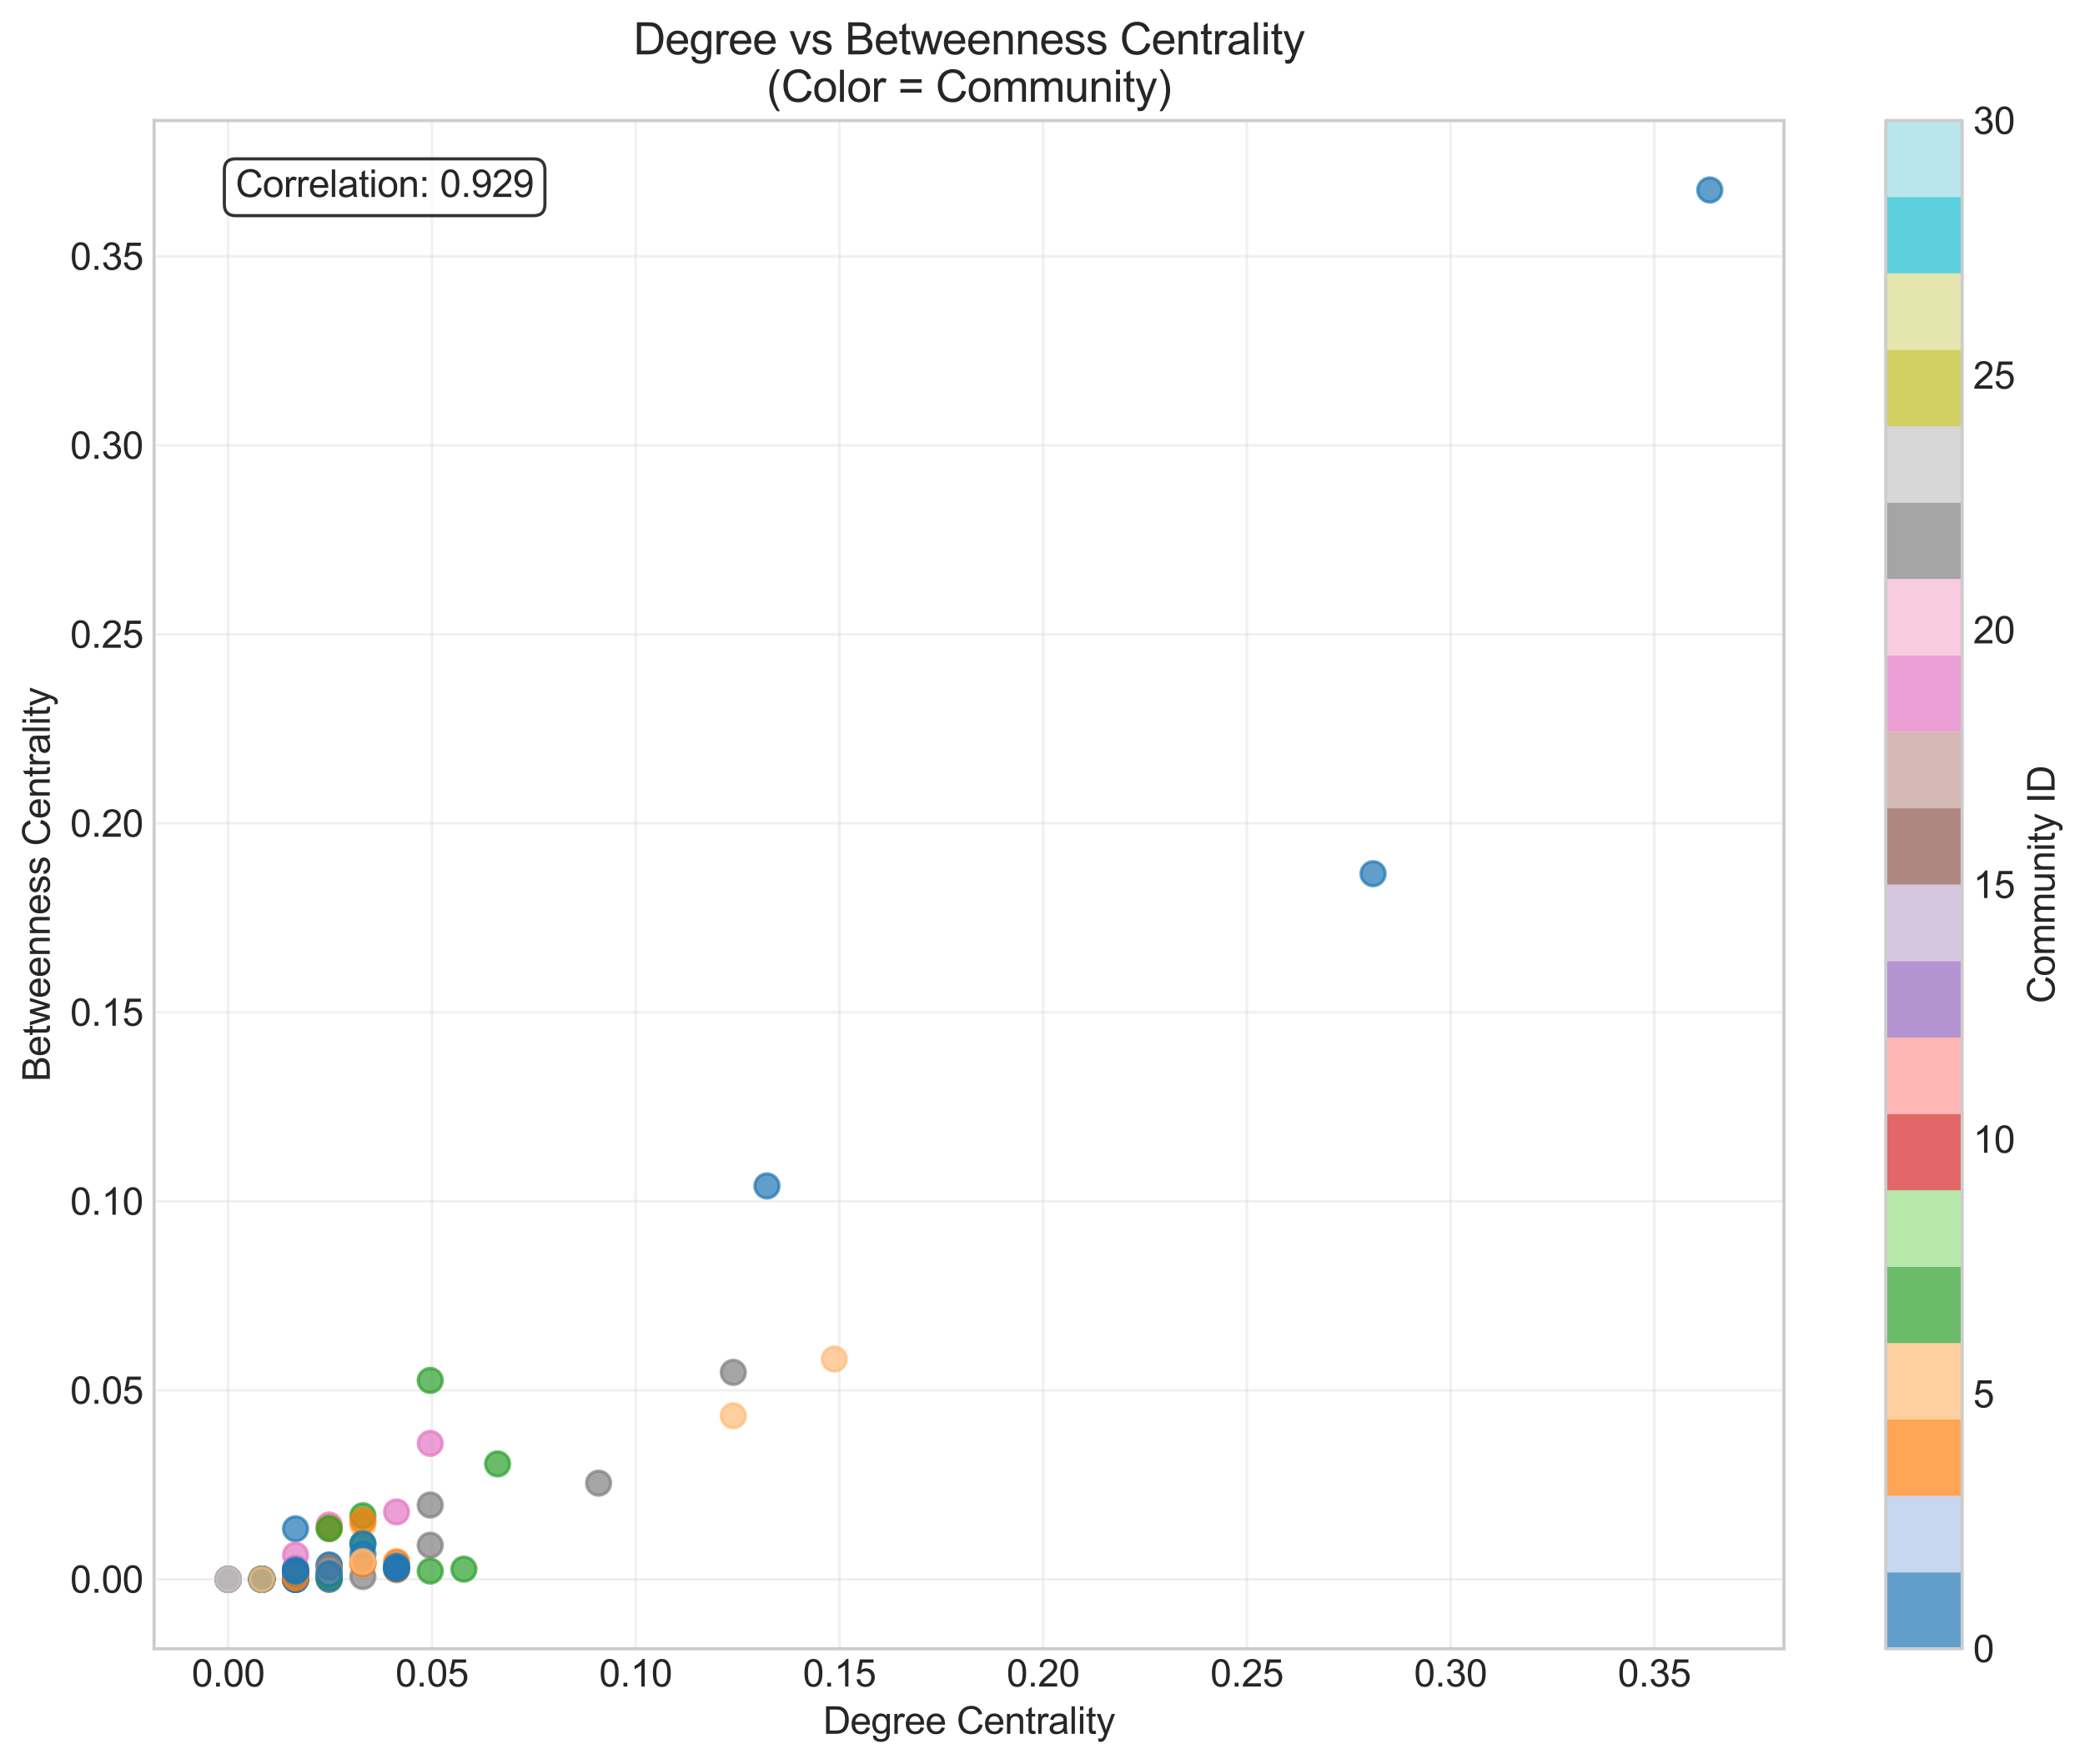 <?xml version="1.0" encoding="utf-8" standalone="no"?>
<!DOCTYPE svg PUBLIC "-//W3C//DTD SVG 1.1//EN"
  "http://www.w3.org/Graphics/SVG/1.1/DTD/svg11.dtd">
<svg xmlns:xlink="http://www.w3.org/1999/xlink" width="667.203pt" height="564.515pt" viewBox="0 0 667.203 564.515" xmlns="http://www.w3.org/2000/svg" version="1.1">
 <defs>
  <style type="text/css">*{stroke-linejoin: round; stroke-linecap: butt}</style>
 </defs>
 <g id="figure_1">
  <g id="patch_1">
   <path d="M 0 564.515 
L 667.203 564.515 
L 667.203 0 
L 0 0 
z
" style="fill: #ffffff"/>
  </g>
  <g id="axes_1">
   <g id="patch_2">
    <path d="M 49.314 527.58 
L 570.849 527.58 
L 570.849 38.568 
L 49.314 38.568 
z
" style="fill: #ffffff"/>
   </g>
   <g id="matplotlib.axis_1">
    <g id="xtick_1">
     <g id="line2d_1">
      <path d="M 73.021 527.58 
L 73.021 38.568 
" clip-path="url(#p5ef411a656)" style="fill: none; stroke: #cccccc; stroke-opacity: 0.3; stroke-width: 0.8; stroke-linecap: round"/>
     </g>
     <g id="line2d_2"/>
     <g id="text_1">
      <!-- 0.00 -->
      <g style="fill: #262626" transform="translate(61.344 539.669) scale(0.12 -0.12)">
       <defs>
        <path id="ArialMT-30" d="M 266 2259 
Q 266 3072 433 3567 
Q 600 4063 929 4331 
Q 1259 4600 1759 4600 
Q 2128 4600 2406 4451 
Q 2684 4303 2865 4023 
Q 3047 3744 3150 3342 
Q 3253 2941 3253 2259 
Q 3253 1453 3087 958 
Q 2922 463 2592 192 
Q 2263 -78 1759 -78 
Q 1097 -78 719 397 
Q 266 969 266 2259 
z
M 844 2259 
Q 844 1131 1108 757 
Q 1372 384 1759 384 
Q 2147 384 2411 759 
Q 2675 1134 2675 2259 
Q 2675 3391 2411 3762 
Q 2147 4134 1753 4134 
Q 1366 4134 1134 3806 
Q 844 3388 844 2259 
z
" transform="scale(0.016)"/>
        <path id="ArialMT-2e" d="M 581 0 
L 581 641 
L 1222 641 
L 1222 0 
L 581 0 
z
" transform="scale(0.016)"/>
       </defs>
       <use xlink:href="#ArialMT-30"/>
       <use xlink:href="#ArialMT-2e" transform="translate(55.615 0)"/>
       <use xlink:href="#ArialMT-30" transform="translate(83.398 0)"/>
       <use xlink:href="#ArialMT-30" transform="translate(139.014 0)"/>
      </g>
     </g>
    </g>
    <g id="xtick_2">
     <g id="line2d_3">
      <path d="M 138.212 527.58 
L 138.212 38.568 
" clip-path="url(#p5ef411a656)" style="fill: none; stroke: #cccccc; stroke-opacity: 0.3; stroke-width: 0.8; stroke-linecap: round"/>
     </g>
     <g id="line2d_4"/>
     <g id="text_2">
      <!-- 0.05 -->
      <g style="fill: #262626" transform="translate(126.536 539.669) scale(0.12 -0.12)">
       <defs>
        <path id="ArialMT-35" d="M 266 1200 
L 856 1250 
Q 922 819 1161 601 
Q 1400 384 1738 384 
Q 2144 384 2425 690 
Q 2706 997 2706 1503 
Q 2706 1984 2436 2262 
Q 2166 2541 1728 2541 
Q 1456 2541 1237 2417 
Q 1019 2294 894 2097 
L 366 2166 
L 809 4519 
L 3088 4519 
L 3088 3981 
L 1259 3981 
L 1013 2750 
Q 1425 3038 1878 3038 
Q 2478 3038 2890 2622 
Q 3303 2206 3303 1553 
Q 3303 931 2941 478 
Q 2500 -78 1738 -78 
Q 1113 -78 717 272 
Q 322 622 266 1200 
z
" transform="scale(0.016)"/>
       </defs>
       <use xlink:href="#ArialMT-30"/>
       <use xlink:href="#ArialMT-2e" transform="translate(55.615 0)"/>
       <use xlink:href="#ArialMT-30" transform="translate(83.398 0)"/>
       <use xlink:href="#ArialMT-35" transform="translate(139.014 0)"/>
      </g>
     </g>
    </g>
    <g id="xtick_3">
     <g id="line2d_5">
      <path d="M 203.404 527.58 
L 203.404 38.568 
" clip-path="url(#p5ef411a656)" style="fill: none; stroke: #cccccc; stroke-opacity: 0.3; stroke-width: 0.8; stroke-linecap: round"/>
     </g>
     <g id="line2d_6"/>
     <g id="text_3">
      <!-- 0.10 -->
      <g style="fill: #262626" transform="translate(191.728 539.669) scale(0.12 -0.12)">
       <defs>
        <path id="ArialMT-31" d="M 2384 0 
L 1822 0 
L 1822 3584 
Q 1619 3391 1289 3197 
Q 959 3003 697 2906 
L 697 3450 
Q 1169 3672 1522 3987 
Q 1875 4303 2022 4600 
L 2384 4600 
L 2384 0 
z
" transform="scale(0.016)"/>
       </defs>
       <use xlink:href="#ArialMT-30"/>
       <use xlink:href="#ArialMT-2e" transform="translate(55.615 0)"/>
       <use xlink:href="#ArialMT-31" transform="translate(83.398 0)"/>
       <use xlink:href="#ArialMT-30" transform="translate(139.014 0)"/>
      </g>
     </g>
    </g>
    <g id="xtick_4">
     <g id="line2d_7">
      <path d="M 268.596 527.58 
L 268.596 38.568 
" clip-path="url(#p5ef411a656)" style="fill: none; stroke: #cccccc; stroke-opacity: 0.3; stroke-width: 0.8; stroke-linecap: round"/>
     </g>
     <g id="line2d_8"/>
     <g id="text_4">
      <!-- 0.15 -->
      <g style="fill: #262626" transform="translate(256.92 539.669) scale(0.12 -0.12)">
       <use xlink:href="#ArialMT-30"/>
       <use xlink:href="#ArialMT-2e" transform="translate(55.615 0)"/>
       <use xlink:href="#ArialMT-31" transform="translate(83.398 0)"/>
       <use xlink:href="#ArialMT-35" transform="translate(139.014 0)"/>
      </g>
     </g>
    </g>
    <g id="xtick_5">
     <g id="line2d_9">
      <path d="M 333.788 527.58 
L 333.788 38.568 
" clip-path="url(#p5ef411a656)" style="fill: none; stroke: #cccccc; stroke-opacity: 0.3; stroke-width: 0.8; stroke-linecap: round"/>
     </g>
     <g id="line2d_10"/>
     <g id="text_5">
      <!-- 0.20 -->
      <g style="fill: #262626" transform="translate(322.111 539.669) scale(0.12 -0.12)">
       <defs>
        <path id="ArialMT-32" d="M 3222 541 
L 3222 0 
L 194 0 
Q 188 203 259 391 
Q 375 700 629 1000 
Q 884 1300 1366 1694 
Q 2113 2306 2375 2664 
Q 2638 3022 2638 3341 
Q 2638 3675 2398 3904 
Q 2159 4134 1775 4134 
Q 1369 4134 1125 3890 
Q 881 3647 878 3216 
L 300 3275 
Q 359 3922 746 4261 
Q 1134 4600 1788 4600 
Q 2447 4600 2831 4234 
Q 3216 3869 3216 3328 
Q 3216 3053 3103 2787 
Q 2991 2522 2730 2228 
Q 2469 1934 1863 1422 
Q 1356 997 1212 845 
Q 1069 694 975 541 
L 3222 541 
z
" transform="scale(0.016)"/>
       </defs>
       <use xlink:href="#ArialMT-30"/>
       <use xlink:href="#ArialMT-2e" transform="translate(55.615 0)"/>
       <use xlink:href="#ArialMT-32" transform="translate(83.398 0)"/>
       <use xlink:href="#ArialMT-30" transform="translate(139.014 0)"/>
      </g>
     </g>
    </g>
    <g id="xtick_6">
     <g id="line2d_11">
      <path d="M 398.98 527.58 
L 398.98 38.568 
" clip-path="url(#p5ef411a656)" style="fill: none; stroke: #cccccc; stroke-opacity: 0.3; stroke-width: 0.8; stroke-linecap: round"/>
     </g>
     <g id="line2d_12"/>
     <g id="text_6">
      <!-- 0.25 -->
      <g style="fill: #262626" transform="translate(387.303 539.669) scale(0.12 -0.12)">
       <use xlink:href="#ArialMT-30"/>
       <use xlink:href="#ArialMT-2e" transform="translate(55.615 0)"/>
       <use xlink:href="#ArialMT-32" transform="translate(83.398 0)"/>
       <use xlink:href="#ArialMT-35" transform="translate(139.014 0)"/>
      </g>
     </g>
    </g>
    <g id="xtick_7">
     <g id="line2d_13">
      <path d="M 464.172 527.58 
L 464.172 38.568 
" clip-path="url(#p5ef411a656)" style="fill: none; stroke: #cccccc; stroke-opacity: 0.3; stroke-width: 0.8; stroke-linecap: round"/>
     </g>
     <g id="line2d_14"/>
     <g id="text_7">
      <!-- 0.30 -->
      <g style="fill: #262626" transform="translate(452.495 539.669) scale(0.12 -0.12)">
       <defs>
        <path id="ArialMT-33" d="M 269 1209 
L 831 1284 
Q 928 806 1161 595 
Q 1394 384 1728 384 
Q 2125 384 2398 659 
Q 2672 934 2672 1341 
Q 2672 1728 2419 1979 
Q 2166 2231 1775 2231 
Q 1616 2231 1378 2169 
L 1441 2663 
Q 1497 2656 1531 2656 
Q 1891 2656 2178 2843 
Q 2466 3031 2466 3422 
Q 2466 3731 2256 3934 
Q 2047 4138 1716 4138 
Q 1388 4138 1169 3931 
Q 950 3725 888 3313 
L 325 3413 
Q 428 3978 793 4289 
Q 1159 4600 1703 4600 
Q 2078 4600 2393 4439 
Q 2709 4278 2876 4000 
Q 3044 3722 3044 3409 
Q 3044 3113 2884 2869 
Q 2725 2625 2413 2481 
Q 2819 2388 3044 2092 
Q 3269 1797 3269 1353 
Q 3269 753 2831 336 
Q 2394 -81 1725 -81 
Q 1122 -81 723 278 
Q 325 638 269 1209 
z
" transform="scale(0.016)"/>
       </defs>
       <use xlink:href="#ArialMT-30"/>
       <use xlink:href="#ArialMT-2e" transform="translate(55.615 0)"/>
       <use xlink:href="#ArialMT-33" transform="translate(83.398 0)"/>
       <use xlink:href="#ArialMT-30" transform="translate(139.014 0)"/>
      </g>
     </g>
    </g>
    <g id="xtick_8">
     <g id="line2d_15">
      <path d="M 529.364 527.58 
L 529.364 38.568 
" clip-path="url(#p5ef411a656)" style="fill: none; stroke: #cccccc; stroke-opacity: 0.3; stroke-width: 0.8; stroke-linecap: round"/>
     </g>
     <g id="line2d_16"/>
     <g id="text_8">
      <!-- 0.35 -->
      <g style="fill: #262626" transform="translate(517.687 539.669) scale(0.12 -0.12)">
       <use xlink:href="#ArialMT-30"/>
       <use xlink:href="#ArialMT-2e" transform="translate(55.615 0)"/>
       <use xlink:href="#ArialMT-33" transform="translate(83.398 0)"/>
       <use xlink:href="#ArialMT-35" transform="translate(139.014 0)"/>
      </g>
     </g>
    </g>
    <g id="text_9">
     <!-- Degree Centrality -->
     <g style="fill: #262626" transform="translate(263.397 554.79) scale(0.12 -0.12)">
      <defs>
       <path id="ArialMT-44" d="M 494 0 
L 494 4581 
L 2072 4581 
Q 2606 4581 2888 4516 
Q 3281 4425 3559 4188 
Q 3922 3881 4101 3404 
Q 4281 2928 4281 2316 
Q 4281 1794 4159 1391 
Q 4038 988 3847 723 
Q 3656 459 3429 307 
Q 3203 156 2883 78 
Q 2563 0 2147 0 
L 494 0 
z
M 1100 541 
L 2078 541 
Q 2531 541 2789 625 
Q 3047 709 3200 863 
Q 3416 1078 3536 1442 
Q 3656 1806 3656 2325 
Q 3656 3044 3420 3430 
Q 3184 3816 2847 3947 
Q 2603 4041 2063 4041 
L 1100 4041 
L 1100 541 
z
" transform="scale(0.016)"/>
       <path id="ArialMT-65" d="M 2694 1069 
L 3275 997 
Q 3138 488 2766 206 
Q 2394 -75 1816 -75 
Q 1088 -75 661 373 
Q 234 822 234 1631 
Q 234 2469 665 2931 
Q 1097 3394 1784 3394 
Q 2450 3394 2872 2941 
Q 3294 2488 3294 1666 
Q 3294 1616 3291 1516 
L 816 1516 
Q 847 969 1125 678 
Q 1403 388 1819 388 
Q 2128 388 2347 550 
Q 2566 713 2694 1069 
z
M 847 1978 
L 2700 1978 
Q 2663 2397 2488 2606 
Q 2219 2931 1791 2931 
Q 1403 2931 1139 2672 
Q 875 2413 847 1978 
z
" transform="scale(0.016)"/>
       <path id="ArialMT-67" d="M 319 -275 
L 866 -356 
Q 900 -609 1056 -725 
Q 1266 -881 1628 -881 
Q 2019 -881 2231 -725 
Q 2444 -569 2519 -288 
Q 2563 -116 2559 434 
Q 2191 0 1641 0 
Q 956 0 581 494 
Q 206 988 206 1678 
Q 206 2153 378 2554 
Q 550 2956 876 3175 
Q 1203 3394 1644 3394 
Q 2231 3394 2613 2919 
L 2613 3319 
L 3131 3319 
L 3131 450 
Q 3131 -325 2973 -648 
Q 2816 -972 2473 -1159 
Q 2131 -1347 1631 -1347 
Q 1038 -1347 672 -1080 
Q 306 -813 319 -275 
z
M 784 1719 
Q 784 1066 1043 766 
Q 1303 466 1694 466 
Q 2081 466 2343 764 
Q 2606 1063 2606 1700 
Q 2606 2309 2336 2618 
Q 2066 2928 1684 2928 
Q 1309 2928 1046 2623 
Q 784 2319 784 1719 
z
" transform="scale(0.016)"/>
       <path id="ArialMT-72" d="M 416 0 
L 416 3319 
L 922 3319 
L 922 2816 
Q 1116 3169 1280 3281 
Q 1444 3394 1641 3394 
Q 1925 3394 2219 3213 
L 2025 2691 
Q 1819 2813 1613 2813 
Q 1428 2813 1281 2702 
Q 1134 2591 1072 2394 
Q 978 2094 978 1738 
L 978 0 
L 416 0 
z
" transform="scale(0.016)"/>
       <path id="ArialMT-20" transform="scale(0.016)"/>
       <path id="ArialMT-43" d="M 3763 1606 
L 4369 1453 
Q 4178 706 3683 314 
Q 3188 -78 2472 -78 
Q 1731 -78 1267 223 
Q 803 525 561 1097 
Q 319 1669 319 2325 
Q 319 3041 592 3573 
Q 866 4106 1370 4382 
Q 1875 4659 2481 4659 
Q 3169 4659 3637 4309 
Q 4106 3959 4291 3325 
L 3694 3184 
Q 3534 3684 3231 3912 
Q 2928 4141 2469 4141 
Q 1941 4141 1586 3887 
Q 1231 3634 1087 3207 
Q 944 2781 944 2328 
Q 944 1744 1114 1308 
Q 1284 872 1643 656 
Q 2003 441 2422 441 
Q 2931 441 3284 734 
Q 3638 1028 3763 1606 
z
" transform="scale(0.016)"/>
       <path id="ArialMT-6e" d="M 422 0 
L 422 3319 
L 928 3319 
L 928 2847 
Q 1294 3394 1984 3394 
Q 2284 3394 2536 3286 
Q 2788 3178 2913 3003 
Q 3038 2828 3088 2588 
Q 3119 2431 3119 2041 
L 3119 0 
L 2556 0 
L 2556 2019 
Q 2556 2363 2490 2533 
Q 2425 2703 2258 2804 
Q 2091 2906 1866 2906 
Q 1506 2906 1245 2678 
Q 984 2450 984 1813 
L 984 0 
L 422 0 
z
" transform="scale(0.016)"/>
       <path id="ArialMT-74" d="M 1650 503 
L 1731 6 
Q 1494 -44 1306 -44 
Q 1000 -44 831 53 
Q 663 150 594 308 
Q 525 466 525 972 
L 525 2881 
L 113 2881 
L 113 3319 
L 525 3319 
L 525 4141 
L 1084 4478 
L 1084 3319 
L 1650 3319 
L 1650 2881 
L 1084 2881 
L 1084 941 
Q 1084 700 1114 631 
Q 1144 563 1211 522 
Q 1278 481 1403 481 
Q 1497 481 1650 503 
z
" transform="scale(0.016)"/>
       <path id="ArialMT-61" d="M 2588 409 
Q 2275 144 1986 34 
Q 1697 -75 1366 -75 
Q 819 -75 525 192 
Q 231 459 231 875 
Q 231 1119 342 1320 
Q 453 1522 633 1644 
Q 813 1766 1038 1828 
Q 1203 1872 1538 1913 
Q 2219 1994 2541 2106 
Q 2544 2222 2544 2253 
Q 2544 2597 2384 2738 
Q 2169 2928 1744 2928 
Q 1347 2928 1158 2789 
Q 969 2650 878 2297 
L 328 2372 
Q 403 2725 575 2942 
Q 747 3159 1072 3276 
Q 1397 3394 1825 3394 
Q 2250 3394 2515 3294 
Q 2781 3194 2906 3042 
Q 3031 2891 3081 2659 
Q 3109 2516 3109 2141 
L 3109 1391 
Q 3109 606 3145 398 
Q 3181 191 3288 0 
L 2700 0 
Q 2613 175 2588 409 
z
M 2541 1666 
Q 2234 1541 1622 1453 
Q 1275 1403 1131 1340 
Q 988 1278 909 1158 
Q 831 1038 831 891 
Q 831 666 1001 516 
Q 1172 366 1500 366 
Q 1825 366 2078 508 
Q 2331 650 2450 897 
Q 2541 1088 2541 1459 
L 2541 1666 
z
" transform="scale(0.016)"/>
       <path id="ArialMT-6c" d="M 409 0 
L 409 4581 
L 972 4581 
L 972 0 
L 409 0 
z
" transform="scale(0.016)"/>
       <path id="ArialMT-69" d="M 425 3934 
L 425 4581 
L 988 4581 
L 988 3934 
L 425 3934 
z
M 425 0 
L 425 3319 
L 988 3319 
L 988 0 
L 425 0 
z
" transform="scale(0.016)"/>
       <path id="ArialMT-79" d="M 397 -1278 
L 334 -750 
Q 519 -800 656 -800 
Q 844 -800 956 -737 
Q 1069 -675 1141 -563 
Q 1194 -478 1313 -144 
Q 1328 -97 1363 -6 
L 103 3319 
L 709 3319 
L 1400 1397 
Q 1534 1031 1641 628 
Q 1738 1016 1872 1384 
L 2581 3319 
L 3144 3319 
L 1881 -56 
Q 1678 -603 1566 -809 
Q 1416 -1088 1222 -1217 
Q 1028 -1347 759 -1347 
Q 597 -1347 397 -1278 
z
" transform="scale(0.016)"/>
      </defs>
      <use xlink:href="#ArialMT-44"/>
      <use xlink:href="#ArialMT-65" transform="translate(72.217 0)"/>
      <use xlink:href="#ArialMT-67" transform="translate(127.832 0)"/>
      <use xlink:href="#ArialMT-72" transform="translate(183.447 0)"/>
      <use xlink:href="#ArialMT-65" transform="translate(216.748 0)"/>
      <use xlink:href="#ArialMT-65" transform="translate(272.363 0)"/>
      <use xlink:href="#ArialMT-20" transform="translate(327.979 0)"/>
      <use xlink:href="#ArialMT-43" transform="translate(355.762 0)"/>
      <use xlink:href="#ArialMT-65" transform="translate(427.979 0)"/>
      <use xlink:href="#ArialMT-6e" transform="translate(483.594 0)"/>
      <use xlink:href="#ArialMT-74" transform="translate(539.209 0)"/>
      <use xlink:href="#ArialMT-72" transform="translate(566.992 0)"/>
      <use xlink:href="#ArialMT-61" transform="translate(600.293 0)"/>
      <use xlink:href="#ArialMT-6c" transform="translate(655.908 0)"/>
      <use xlink:href="#ArialMT-69" transform="translate(678.125 0)"/>
      <use xlink:href="#ArialMT-74" transform="translate(700.342 0)"/>
      <use xlink:href="#ArialMT-79" transform="translate(728.125 0)"/>
     </g>
    </g>
   </g>
   <g id="matplotlib.axis_2">
    <g id="ytick_1">
     <g id="line2d_17">
      <path d="M 49.314 505.352 
L 570.849 505.352 
" clip-path="url(#p5ef411a656)" style="fill: none; stroke: #cccccc; stroke-opacity: 0.3; stroke-width: 0.8; stroke-linecap: round"/>
     </g>
     <g id="line2d_18"/>
     <g id="text_10">
      <!-- 0.00 -->
      <g style="fill: #262626" transform="translate(22.461 509.647) scale(0.12 -0.12)">
       <use xlink:href="#ArialMT-30"/>
       <use xlink:href="#ArialMT-2e" transform="translate(55.615 0)"/>
       <use xlink:href="#ArialMT-30" transform="translate(83.398 0)"/>
       <use xlink:href="#ArialMT-30" transform="translate(139.014 0)"/>
      </g>
     </g>
    </g>
    <g id="ytick_2">
     <g id="line2d_19">
      <path d="M 49.314 444.877 
L 570.849 444.877 
" clip-path="url(#p5ef411a656)" style="fill: none; stroke: #cccccc; stroke-opacity: 0.3; stroke-width: 0.8; stroke-linecap: round"/>
     </g>
     <g id="line2d_20"/>
     <g id="text_11">
      <!-- 0.05 -->
      <g style="fill: #262626" transform="translate(22.461 449.172) scale(0.12 -0.12)">
       <use xlink:href="#ArialMT-30"/>
       <use xlink:href="#ArialMT-2e" transform="translate(55.615 0)"/>
       <use xlink:href="#ArialMT-30" transform="translate(83.398 0)"/>
       <use xlink:href="#ArialMT-35" transform="translate(139.014 0)"/>
      </g>
     </g>
    </g>
    <g id="ytick_3">
     <g id="line2d_21">
      <path d="M 49.314 384.402 
L 570.849 384.402 
" clip-path="url(#p5ef411a656)" style="fill: none; stroke: #cccccc; stroke-opacity: 0.3; stroke-width: 0.8; stroke-linecap: round"/>
     </g>
     <g id="line2d_22"/>
     <g id="text_12">
      <!-- 0.10 -->
      <g style="fill: #262626" transform="translate(22.461 388.697) scale(0.12 -0.12)">
       <use xlink:href="#ArialMT-30"/>
       <use xlink:href="#ArialMT-2e" transform="translate(55.615 0)"/>
       <use xlink:href="#ArialMT-31" transform="translate(83.398 0)"/>
       <use xlink:href="#ArialMT-30" transform="translate(139.014 0)"/>
      </g>
     </g>
    </g>
    <g id="ytick_4">
     <g id="line2d_23">
      <path d="M 49.314 323.927 
L 570.849 323.927 
" clip-path="url(#p5ef411a656)" style="fill: none; stroke: #cccccc; stroke-opacity: 0.3; stroke-width: 0.8; stroke-linecap: round"/>
     </g>
     <g id="line2d_24"/>
     <g id="text_13">
      <!-- 0.15 -->
      <g style="fill: #262626" transform="translate(22.461 328.222) scale(0.12 -0.12)">
       <use xlink:href="#ArialMT-30"/>
       <use xlink:href="#ArialMT-2e" transform="translate(55.615 0)"/>
       <use xlink:href="#ArialMT-31" transform="translate(83.398 0)"/>
       <use xlink:href="#ArialMT-35" transform="translate(139.014 0)"/>
      </g>
     </g>
    </g>
    <g id="ytick_5">
     <g id="line2d_25">
      <path d="M 49.314 263.452 
L 570.849 263.452 
" clip-path="url(#p5ef411a656)" style="fill: none; stroke: #cccccc; stroke-opacity: 0.3; stroke-width: 0.8; stroke-linecap: round"/>
     </g>
     <g id="line2d_26"/>
     <g id="text_14">
      <!-- 0.20 -->
      <g style="fill: #262626" transform="translate(22.461 267.747) scale(0.12 -0.12)">
       <use xlink:href="#ArialMT-30"/>
       <use xlink:href="#ArialMT-2e" transform="translate(55.615 0)"/>
       <use xlink:href="#ArialMT-32" transform="translate(83.398 0)"/>
       <use xlink:href="#ArialMT-30" transform="translate(139.014 0)"/>
      </g>
     </g>
    </g>
    <g id="ytick_6">
     <g id="line2d_27">
      <path d="M 49.314 202.978 
L 570.849 202.978 
" clip-path="url(#p5ef411a656)" style="fill: none; stroke: #cccccc; stroke-opacity: 0.3; stroke-width: 0.8; stroke-linecap: round"/>
     </g>
     <g id="line2d_28"/>
     <g id="text_15">
      <!-- 0.25 -->
      <g style="fill: #262626" transform="translate(22.461 207.272) scale(0.12 -0.12)">
       <use xlink:href="#ArialMT-30"/>
       <use xlink:href="#ArialMT-2e" transform="translate(55.615 0)"/>
       <use xlink:href="#ArialMT-32" transform="translate(83.398 0)"/>
       <use xlink:href="#ArialMT-35" transform="translate(139.014 0)"/>
      </g>
     </g>
    </g>
    <g id="ytick_7">
     <g id="line2d_29">
      <path d="M 49.314 142.503 
L 570.849 142.503 
" clip-path="url(#p5ef411a656)" style="fill: none; stroke: #cccccc; stroke-opacity: 0.3; stroke-width: 0.8; stroke-linecap: round"/>
     </g>
     <g id="line2d_30"/>
     <g id="text_16">
      <!-- 0.30 -->
      <g style="fill: #262626" transform="translate(22.461 146.798) scale(0.12 -0.12)">
       <use xlink:href="#ArialMT-30"/>
       <use xlink:href="#ArialMT-2e" transform="translate(55.615 0)"/>
       <use xlink:href="#ArialMT-33" transform="translate(83.398 0)"/>
       <use xlink:href="#ArialMT-30" transform="translate(139.014 0)"/>
      </g>
     </g>
    </g>
    <g id="ytick_8">
     <g id="line2d_31">
      <path d="M 49.314 82.028 
L 570.849 82.028 
" clip-path="url(#p5ef411a656)" style="fill: none; stroke: #cccccc; stroke-opacity: 0.3; stroke-width: 0.8; stroke-linecap: round"/>
     </g>
     <g id="line2d_32"/>
     <g id="text_17">
      <!-- 0.35 -->
      <g style="fill: #262626" transform="translate(22.461 86.323) scale(0.12 -0.12)">
       <use xlink:href="#ArialMT-30"/>
       <use xlink:href="#ArialMT-2e" transform="translate(55.615 0)"/>
       <use xlink:href="#ArialMT-33" transform="translate(83.398 0)"/>
       <use xlink:href="#ArialMT-35" transform="translate(139.014 0)"/>
      </g>
     </g>
    </g>
    <g id="text_18">
     <!-- Betweenness Centrality -->
     <g style="fill: #262626" transform="translate(15.936 346.103) rotate(-90) scale(0.12 -0.12)">
      <defs>
       <path id="ArialMT-42" d="M 469 0 
L 469 4581 
L 2188 4581 
Q 2713 4581 3030 4442 
Q 3347 4303 3526 4014 
Q 3706 3725 3706 3409 
Q 3706 3116 3547 2856 
Q 3388 2597 3066 2438 
Q 3481 2316 3704 2022 
Q 3928 1728 3928 1328 
Q 3928 1006 3792 729 
Q 3656 453 3456 303 
Q 3256 153 2954 76 
Q 2653 0 2216 0 
L 469 0 
z
M 1075 2656 
L 2066 2656 
Q 2469 2656 2644 2709 
Q 2875 2778 2992 2937 
Q 3109 3097 3109 3338 
Q 3109 3566 3000 3739 
Q 2891 3913 2687 3977 
Q 2484 4041 1991 4041 
L 1075 4041 
L 1075 2656 
z
M 1075 541 
L 2216 541 
Q 2509 541 2628 563 
Q 2838 600 2978 687 
Q 3119 775 3209 942 
Q 3300 1109 3300 1328 
Q 3300 1584 3169 1773 
Q 3038 1963 2805 2039 
Q 2572 2116 2134 2116 
L 1075 2116 
L 1075 541 
z
" transform="scale(0.016)"/>
       <path id="ArialMT-77" d="M 1034 0 
L 19 3319 
L 600 3319 
L 1128 1403 
L 1325 691 
Q 1338 744 1497 1375 
L 2025 3319 
L 2603 3319 
L 3100 1394 
L 3266 759 
L 3456 1400 
L 4025 3319 
L 4572 3319 
L 3534 0 
L 2950 0 
L 2422 1988 
L 2294 2553 
L 1622 0 
L 1034 0 
z
" transform="scale(0.016)"/>
       <path id="ArialMT-73" d="M 197 991 
L 753 1078 
Q 800 744 1014 566 
Q 1228 388 1613 388 
Q 2000 388 2187 545 
Q 2375 703 2375 916 
Q 2375 1106 2209 1216 
Q 2094 1291 1634 1406 
Q 1016 1563 777 1677 
Q 538 1791 414 1992 
Q 291 2194 291 2438 
Q 291 2659 392 2848 
Q 494 3038 669 3163 
Q 800 3259 1026 3326 
Q 1253 3394 1513 3394 
Q 1903 3394 2198 3281 
Q 2494 3169 2634 2976 
Q 2775 2784 2828 2463 
L 2278 2388 
Q 2241 2644 2061 2787 
Q 1881 2931 1553 2931 
Q 1166 2931 1000 2803 
Q 834 2675 834 2503 
Q 834 2394 903 2306 
Q 972 2216 1119 2156 
Q 1203 2125 1616 2013 
Q 2213 1853 2448 1751 
Q 2684 1650 2818 1456 
Q 2953 1263 2953 975 
Q 2953 694 2789 445 
Q 2625 197 2315 61 
Q 2006 -75 1616 -75 
Q 969 -75 630 194 
Q 291 463 197 991 
z
" transform="scale(0.016)"/>
      </defs>
      <use xlink:href="#ArialMT-42"/>
      <use xlink:href="#ArialMT-65" transform="translate(66.699 0)"/>
      <use xlink:href="#ArialMT-74" transform="translate(122.314 0)"/>
      <use xlink:href="#ArialMT-77" transform="translate(150.098 0)"/>
      <use xlink:href="#ArialMT-65" transform="translate(222.314 0)"/>
      <use xlink:href="#ArialMT-65" transform="translate(277.93 0)"/>
      <use xlink:href="#ArialMT-6e" transform="translate(333.545 0)"/>
      <use xlink:href="#ArialMT-6e" transform="translate(389.16 0)"/>
      <use xlink:href="#ArialMT-65" transform="translate(444.775 0)"/>
      <use xlink:href="#ArialMT-73" transform="translate(500.391 0)"/>
      <use xlink:href="#ArialMT-73" transform="translate(550.391 0)"/>
      <use xlink:href="#ArialMT-20" transform="translate(600.391 0)"/>
      <use xlink:href="#ArialMT-43" transform="translate(628.174 0)"/>
      <use xlink:href="#ArialMT-65" transform="translate(700.391 0)"/>
      <use xlink:href="#ArialMT-6e" transform="translate(756.006 0)"/>
      <use xlink:href="#ArialMT-74" transform="translate(811.621 0)"/>
      <use xlink:href="#ArialMT-72" transform="translate(839.404 0)"/>
      <use xlink:href="#ArialMT-61" transform="translate(872.705 0)"/>
      <use xlink:href="#ArialMT-6c" transform="translate(928.32 0)"/>
      <use xlink:href="#ArialMT-69" transform="translate(950.537 0)"/>
      <use xlink:href="#ArialMT-74" transform="translate(972.754 0)"/>
      <use xlink:href="#ArialMT-79" transform="translate(1000.537 0)"/>
     </g>
    </g>
   </g>
   <g id="PathCollection_1">
    <defs>
     <path id="C0_0_d6e250d0b2" d="M 0 3.873 
C 1.027 3.873 2.012 3.465 2.739 2.739 
C 3.465 2.012 3.873 1.027 3.873 -0 
C 3.873 -1.027 3.465 -2.012 2.739 -2.739 
C 2.012 -3.465 1.027 -3.873 0 -3.873 
C -1.027 -3.873 -2.012 -3.465 -2.739 -2.739 
C -3.465 -2.012 -3.873 -1.027 -3.873 0 
C -3.873 1.027 -3.465 2.012 -2.739 2.739 
C -2.012 3.465 -1.027 3.873 0 3.873 
z
"/>
    </defs>
    <g clip-path="url(#p5ef411a656)">
     <use xlink:href="#C0_0_d6e250d0b2" x="547.143" y="60.796" style="fill: #1f77b4; fill-opacity: 0.7; stroke: #1f77b4; stroke-opacity: 0.7"/>
    </g>
    <g clip-path="url(#p5ef411a656)">
     <use xlink:href="#C0_0_d6e250d0b2" x="439.388" y="279.567" style="fill: #1f77b4; fill-opacity: 0.7; stroke: #1f77b4; stroke-opacity: 0.7"/>
    </g>
    <g clip-path="url(#p5ef411a656)">
     <use xlink:href="#C0_0_d6e250d0b2" x="137.674" y="502.716" style="fill: #2ca02c; fill-opacity: 0.7; stroke: #2ca02c; stroke-opacity: 0.7"/>
    </g>
    <g clip-path="url(#p5ef411a656)">
     <use xlink:href="#C0_0_d6e250d0b2" x="116.123" y="500.251" style="fill: #ff7f0e; fill-opacity: 0.7; stroke: #ff7f0e; stroke-opacity: 0.7"/>
    </g>
    <g clip-path="url(#p5ef411a656)">
     <use xlink:href="#C0_0_d6e250d0b2" x="126.898" y="499.776" style="fill: #ff7f0e; fill-opacity: 0.7; stroke: #ff7f0e; stroke-opacity: 0.7"/>
    </g>
    <g clip-path="url(#p5ef411a656)">
     <use xlink:href="#C0_0_d6e250d0b2" x="116.123" y="487.837" style="fill: #ffbb78; fill-opacity: 0.7; stroke: #ffbb78; stroke-opacity: 0.7"/>
    </g>
    <g clip-path="url(#p5ef411a656)">
     <use xlink:href="#C0_0_d6e250d0b2" x="116.123" y="485.009" style="fill: #2ca02c; fill-opacity: 0.7; stroke: #2ca02c; stroke-opacity: 0.7"/>
    </g>
    <g clip-path="url(#p5ef411a656)">
     <use xlink:href="#C0_0_d6e250d0b2" x="137.674" y="441.712" style="fill: #2ca02c; fill-opacity: 0.7; stroke: #2ca02c; stroke-opacity: 0.7"/>
    </g>
    <g clip-path="url(#p5ef411a656)">
     <use xlink:href="#C0_0_d6e250d0b2" x="83.796" y="505.352" style="fill: #e377c2; fill-opacity: 0.7; stroke: #e377c2; stroke-opacity: 0.7"/>
    </g>
    <g clip-path="url(#p5ef411a656)">
     <use xlink:href="#C0_0_d6e250d0b2" x="116.123" y="494.041" style="fill: #2ca02c; fill-opacity: 0.7; stroke: #2ca02c; stroke-opacity: 0.7"/>
    </g>
    <g clip-path="url(#p5ef411a656)">
     <use xlink:href="#C0_0_d6e250d0b2" x="73.021" y="505.352" style="fill: #d62728; fill-opacity: 0.7; stroke: #d62728; stroke-opacity: 0.7"/>
    </g>
    <g clip-path="url(#p5ef411a656)">
     <use xlink:href="#C0_0_d6e250d0b2" x="73.021" y="505.352" style="fill: #d62728; fill-opacity: 0.7; stroke: #d62728; stroke-opacity: 0.7"/>
    </g>
    <g clip-path="url(#p5ef411a656)">
     <use xlink:href="#C0_0_d6e250d0b2" x="83.796" y="505.352" style="fill: #2ca02c; fill-opacity: 0.7; stroke: #2ca02c; stroke-opacity: 0.7"/>
    </g>
    <g clip-path="url(#p5ef411a656)">
     <use xlink:href="#C0_0_d6e250d0b2" x="94.572" y="502.641" style="fill: #ffbb78; fill-opacity: 0.7; stroke: #ffbb78; stroke-opacity: 0.7"/>
    </g>
    <g clip-path="url(#p5ef411a656)">
     <use xlink:href="#C0_0_d6e250d0b2" x="116.123" y="499.505" style="fill: #ffbb78; fill-opacity: 0.7; stroke: #ffbb78; stroke-opacity: 0.7"/>
    </g>
    <g clip-path="url(#p5ef411a656)">
     <use xlink:href="#C0_0_d6e250d0b2" x="94.572" y="502.365" style="fill: #ff7f0e; fill-opacity: 0.7; stroke: #ff7f0e; stroke-opacity: 0.7"/>
    </g>
    <g clip-path="url(#p5ef411a656)">
     <use xlink:href="#C0_0_d6e250d0b2" x="73.021" y="505.352" style="fill: #9467bd; fill-opacity: 0.7; stroke: #9467bd; stroke-opacity: 0.7"/>
    </g>
    <g clip-path="url(#p5ef411a656)">
     <use xlink:href="#C0_0_d6e250d0b2" x="83.796" y="505.352" style="fill: #2ca02c; fill-opacity: 0.7; stroke: #2ca02c; stroke-opacity: 0.7"/>
    </g>
    <g clip-path="url(#p5ef411a656)">
     <use xlink:href="#C0_0_d6e250d0b2" x="105.347" y="503.442" style="fill: #ffbb78; fill-opacity: 0.7; stroke: #ffbb78; stroke-opacity: 0.7"/>
    </g>
    <g clip-path="url(#p5ef411a656)">
     <use xlink:href="#C0_0_d6e250d0b2" x="73.021" y="505.352" style="fill: #c5b0d5; fill-opacity: 0.7; stroke: #c5b0d5; stroke-opacity: 0.7"/>
    </g>
    <g clip-path="url(#p5ef411a656)">
     <use xlink:href="#C0_0_d6e250d0b2" x="73.021" y="505.352" style="fill: #8c564b; fill-opacity: 0.7; stroke: #8c564b; stroke-opacity: 0.7"/>
    </g>
    <g clip-path="url(#p5ef411a656)">
     <use xlink:href="#C0_0_d6e250d0b2" x="73.021" y="505.352" style="fill: #8c564b; fill-opacity: 0.7; stroke: #8c564b; stroke-opacity: 0.7"/>
    </g>
    <g clip-path="url(#p5ef411a656)">
     <use xlink:href="#C0_0_d6e250d0b2" x="245.429" y="379.488" style="fill: #1f77b4; fill-opacity: 0.7; stroke: #1f77b4; stroke-opacity: 0.7"/>
    </g>
    <g clip-path="url(#p5ef411a656)">
     <use xlink:href="#C0_0_d6e250d0b2" x="105.347" y="487.983" style="fill: #e377c2; fill-opacity: 0.7; stroke: #e377c2; stroke-opacity: 0.7"/>
    </g>
    <g clip-path="url(#p5ef411a656)">
     <use xlink:href="#C0_0_d6e250d0b2" x="73.021" y="505.352" style="fill: #e377c2; fill-opacity: 0.7; stroke: #e377c2; stroke-opacity: 0.7"/>
    </g>
    <g clip-path="url(#p5ef411a656)">
     <use xlink:href="#C0_0_d6e250d0b2" x="234.653" y="453.028" style="fill: #ffbb78; fill-opacity: 0.7; stroke: #ffbb78; stroke-opacity: 0.7"/>
    </g>
    <g clip-path="url(#p5ef411a656)">
     <use xlink:href="#C0_0_d6e250d0b2" x="94.572" y="505.352" style="fill: #e377c2; fill-opacity: 0.7; stroke: #e377c2; stroke-opacity: 0.7"/>
    </g>
    <g clip-path="url(#p5ef411a656)">
     <use xlink:href="#C0_0_d6e250d0b2" x="137.674" y="461.866" style="fill: #e377c2; fill-opacity: 0.7; stroke: #e377c2; stroke-opacity: 0.7"/>
    </g>
    <g clip-path="url(#p5ef411a656)">
     <use xlink:href="#C0_0_d6e250d0b2" x="94.572" y="505.352" style="fill: #1f77b4; fill-opacity: 0.7; stroke: #1f77b4; stroke-opacity: 0.7"/>
    </g>
    <g clip-path="url(#p5ef411a656)">
     <use xlink:href="#C0_0_d6e250d0b2" x="234.653" y="439.134" style="fill: #7f7f7f; fill-opacity: 0.7; stroke: #7f7f7f; stroke-opacity: 0.7"/>
    </g>
    <g clip-path="url(#p5ef411a656)">
     <use xlink:href="#C0_0_d6e250d0b2" x="94.572" y="505.352" style="fill: #7f7f7f; fill-opacity: 0.7; stroke: #7f7f7f; stroke-opacity: 0.7"/>
    </g>
    <g clip-path="url(#p5ef411a656)">
     <use xlink:href="#C0_0_d6e250d0b2" x="137.674" y="481.583" style="fill: #7f7f7f; fill-opacity: 0.7; stroke: #7f7f7f; stroke-opacity: 0.7"/>
    </g>
    <g clip-path="url(#p5ef411a656)">
     <use xlink:href="#C0_0_d6e250d0b2" x="105.347" y="505.352" style="fill: #7f7f7f; fill-opacity: 0.7; stroke: #7f7f7f; stroke-opacity: 0.7"/>
    </g>
    <g clip-path="url(#p5ef411a656)">
     <use xlink:href="#C0_0_d6e250d0b2" x="126.898" y="502.315" style="fill: #ff7f0e; fill-opacity: 0.7; stroke: #ff7f0e; stroke-opacity: 0.7"/>
    </g>
    <g clip-path="url(#p5ef411a656)">
     <use xlink:href="#C0_0_d6e250d0b2" x="83.796" y="505.352" style="fill: #1f77b4; fill-opacity: 0.7; stroke: #1f77b4; stroke-opacity: 0.7"/>
    </g>
    <g clip-path="url(#p5ef411a656)">
     <use xlink:href="#C0_0_d6e250d0b2" x="126.898" y="501.805" style="fill: #1f77b4; fill-opacity: 0.7; stroke: #1f77b4; stroke-opacity: 0.7"/>
    </g>
    <g clip-path="url(#p5ef411a656)">
     <use xlink:href="#C0_0_d6e250d0b2" x="83.796" y="505.352" style="fill: #ff7f0e; fill-opacity: 0.7; stroke: #ff7f0e; stroke-opacity: 0.7"/>
    </g>
    <g clip-path="url(#p5ef411a656)">
     <use xlink:href="#C0_0_d6e250d0b2" x="83.796" y="505.352" style="fill: #1f77b4; fill-opacity: 0.7; stroke: #1f77b4; stroke-opacity: 0.7"/>
    </g>
    <g clip-path="url(#p5ef411a656)">
     <use xlink:href="#C0_0_d6e250d0b2" x="94.572" y="503.393" style="fill: #ff7f0e; fill-opacity: 0.7; stroke: #ff7f0e; stroke-opacity: 0.7"/>
    </g>
    <g clip-path="url(#p5ef411a656)">
     <use xlink:href="#C0_0_d6e250d0b2" x="94.572" y="503.192" style="fill: #ff7f0e; fill-opacity: 0.7; stroke: #ff7f0e; stroke-opacity: 0.7"/>
    </g>
    <g clip-path="url(#p5ef411a656)">
     <use xlink:href="#C0_0_d6e250d0b2" x="73.021" y="505.352" style="fill: #bcbd22; fill-opacity: 0.7; stroke: #bcbd22; stroke-opacity: 0.7"/>
    </g>
    <g clip-path="url(#p5ef411a656)">
     <use xlink:href="#C0_0_d6e250d0b2" x="73.021" y="505.352" style="fill: #bcbd22; fill-opacity: 0.7; stroke: #bcbd22; stroke-opacity: 0.7"/>
    </g>
    <g clip-path="url(#p5ef411a656)">
     <use xlink:href="#C0_0_d6e250d0b2" x="73.021" y="505.352" style="fill: #dbdb8d; fill-opacity: 0.7; stroke: #dbdb8d; stroke-opacity: 0.7"/>
    </g>
    <g clip-path="url(#p5ef411a656)">
     <use xlink:href="#C0_0_d6e250d0b2" x="83.796" y="505.352" style="fill: #e377c2; fill-opacity: 0.7; stroke: #e377c2; stroke-opacity: 0.7"/>
    </g>
    <g clip-path="url(#p5ef411a656)">
     <use xlink:href="#C0_0_d6e250d0b2" x="73.021" y="505.352" style="fill: #17becf; fill-opacity: 0.7; stroke: #17becf; stroke-opacity: 0.7"/>
    </g>
    <g clip-path="url(#p5ef411a656)">
     <use xlink:href="#C0_0_d6e250d0b2" x="105.347" y="500.998" style="fill: #1f77b4; fill-opacity: 0.7; stroke: #1f77b4; stroke-opacity: 0.7"/>
    </g>
    <g clip-path="url(#p5ef411a656)">
     <use xlink:href="#C0_0_d6e250d0b2" x="94.572" y="501.932" style="fill: #1f77b4; fill-opacity: 0.7; stroke: #1f77b4; stroke-opacity: 0.7"/>
    </g>
    <g clip-path="url(#p5ef411a656)">
     <use xlink:href="#C0_0_d6e250d0b2" x="105.347" y="503.61" style="fill: #1f77b4; fill-opacity: 0.7; stroke: #1f77b4; stroke-opacity: 0.7"/>
    </g>
    <g clip-path="url(#p5ef411a656)">
     <use xlink:href="#C0_0_d6e250d0b2" x="83.796" y="505.352" style="fill: #1f77b4; fill-opacity: 0.7; stroke: #1f77b4; stroke-opacity: 0.7"/>
    </g>
    <g clip-path="url(#p5ef411a656)">
     <use xlink:href="#C0_0_d6e250d0b2" x="73.021" y="505.352" style="fill: #9edae5; fill-opacity: 0.7; stroke: #9edae5; stroke-opacity: 0.7"/>
    </g>
    <g clip-path="url(#p5ef411a656)">
     <use xlink:href="#C0_0_d6e250d0b2" x="83.796" y="505.352" style="fill: #ffbb78; fill-opacity: 0.7; stroke: #ffbb78; stroke-opacity: 0.7"/>
    </g>
    <g clip-path="url(#p5ef411a656)">
     <use xlink:href="#C0_0_d6e250d0b2" x="83.796" y="505.352" style="fill: #7f7f7f; fill-opacity: 0.7; stroke: #7f7f7f; stroke-opacity: 0.7"/>
    </g>
    <g clip-path="url(#p5ef411a656)">
     <use xlink:href="#C0_0_d6e250d0b2" x="94.572" y="503.935" style="fill: #1f77b4; fill-opacity: 0.7; stroke: #1f77b4; stroke-opacity: 0.7"/>
    </g>
    <g clip-path="url(#p5ef411a656)">
     <use xlink:href="#C0_0_d6e250d0b2" x="105.347" y="505.352" style="fill: #7f7f7f; fill-opacity: 0.7; stroke: #7f7f7f; stroke-opacity: 0.7"/>
    </g>
    <g clip-path="url(#p5ef411a656)">
     <use xlink:href="#C0_0_d6e250d0b2" x="126.898" y="501.13" style="fill: #1f77b4; fill-opacity: 0.7; stroke: #1f77b4; stroke-opacity: 0.7"/>
    </g>
    <g clip-path="url(#p5ef411a656)">
     <use xlink:href="#C0_0_d6e250d0b2" x="73.021" y="505.352" style="fill: #9edae5; fill-opacity: 0.7; stroke: #9edae5; stroke-opacity: 0.7"/>
    </g>
    <g clip-path="url(#p5ef411a656)">
     <use xlink:href="#C0_0_d6e250d0b2" x="73.021" y="505.352" style="fill: #17becf; fill-opacity: 0.7; stroke: #17becf; stroke-opacity: 0.7"/>
    </g>
    <g clip-path="url(#p5ef411a656)">
     <use xlink:href="#C0_0_d6e250d0b2" x="266.98" y="434.868" style="fill: #ffbb78; fill-opacity: 0.7; stroke: #ffbb78; stroke-opacity: 0.7"/>
    </g>
    <g clip-path="url(#p5ef411a656)">
     <use xlink:href="#C0_0_d6e250d0b2" x="105.347" y="489.044" style="fill: #ff7f0e; fill-opacity: 0.7; stroke: #ff7f0e; stroke-opacity: 0.7"/>
    </g>
    <g clip-path="url(#p5ef411a656)">
     <use xlink:href="#C0_0_d6e250d0b2" x="116.123" y="486.634" style="fill: #ff7f0e; fill-opacity: 0.7; stroke: #ff7f0e; stroke-opacity: 0.7"/>
    </g>
    <g clip-path="url(#p5ef411a656)">
     <use xlink:href="#C0_0_d6e250d0b2" x="148.449" y="502.111" style="fill: #2ca02c; fill-opacity: 0.7; stroke: #2ca02c; stroke-opacity: 0.7"/>
    </g>
    <g clip-path="url(#p5ef411a656)">
     <use xlink:href="#C0_0_d6e250d0b2" x="83.796" y="505.352" style="fill: #1f77b4; fill-opacity: 0.7; stroke: #1f77b4; stroke-opacity: 0.7"/>
    </g>
    <g clip-path="url(#p5ef411a656)">
     <use xlink:href="#C0_0_d6e250d0b2" x="105.347" y="503.442" style="fill: #ffbb78; fill-opacity: 0.7; stroke: #ffbb78; stroke-opacity: 0.7"/>
    </g>
    <g clip-path="url(#p5ef411a656)">
     <use xlink:href="#C0_0_d6e250d0b2" x="94.572" y="504.735" style="fill: #1f77b4; fill-opacity: 0.7; stroke: #1f77b4; stroke-opacity: 0.7"/>
    </g>
    <g clip-path="url(#p5ef411a656)">
     <use xlink:href="#C0_0_d6e250d0b2" x="83.796" y="505.352" style="fill: #2ca02c; fill-opacity: 0.7; stroke: #2ca02c; stroke-opacity: 0.7"/>
    </g>
    <g clip-path="url(#p5ef411a656)">
     <use xlink:href="#C0_0_d6e250d0b2" x="83.796" y="505.352" style="fill: #7f7f7f; fill-opacity: 0.7; stroke: #7f7f7f; stroke-opacity: 0.7"/>
    </g>
    <g clip-path="url(#p5ef411a656)">
     <use xlink:href="#C0_0_d6e250d0b2" x="83.796" y="505.352" style="fill: #ffbb78; fill-opacity: 0.7; stroke: #ffbb78; stroke-opacity: 0.7"/>
    </g>
    <g clip-path="url(#p5ef411a656)">
     <use xlink:href="#C0_0_d6e250d0b2" x="73.021" y="505.352" style="fill: #aec7e8; fill-opacity: 0.7; stroke: #aec7e8; stroke-opacity: 0.7"/>
    </g>
    <g clip-path="url(#p5ef411a656)">
     <use xlink:href="#C0_0_d6e250d0b2" x="83.796" y="505.352" style="fill: #2ca02c; fill-opacity: 0.7; stroke: #2ca02c; stroke-opacity: 0.7"/>
    </g>
    <g clip-path="url(#p5ef411a656)">
     <use xlink:href="#C0_0_d6e250d0b2" x="105.347" y="489.136" style="fill: #2ca02c; fill-opacity: 0.7; stroke: #2ca02c; stroke-opacity: 0.7"/>
    </g>
    <g clip-path="url(#p5ef411a656)">
     <use xlink:href="#C0_0_d6e250d0b2" x="105.347" y="503.292" style="fill: #1f77b4; fill-opacity: 0.7; stroke: #1f77b4; stroke-opacity: 0.7"/>
    </g>
    <g clip-path="url(#p5ef411a656)">
     <use xlink:href="#C0_0_d6e250d0b2" x="73.021" y="505.352" style="fill: #ff7f0e; fill-opacity: 0.7; stroke: #ff7f0e; stroke-opacity: 0.7"/>
    </g>
    <g clip-path="url(#p5ef411a656)">
     <use xlink:href="#C0_0_d6e250d0b2" x="73.021" y="505.352" style="fill: #98df8a; fill-opacity: 0.7; stroke: #98df8a; stroke-opacity: 0.7"/>
    </g>
    <g clip-path="url(#p5ef411a656)">
     <use xlink:href="#C0_0_d6e250d0b2" x="191.551" y="474.585" style="fill: #7f7f7f; fill-opacity: 0.7; stroke: #7f7f7f; stroke-opacity: 0.7"/>
    </g>
    <g clip-path="url(#p5ef411a656)">
     <use xlink:href="#C0_0_d6e250d0b2" x="94.572" y="503.61" style="fill: #1f77b4; fill-opacity: 0.7; stroke: #1f77b4; stroke-opacity: 0.7"/>
    </g>
    <g clip-path="url(#p5ef411a656)">
     <use xlink:href="#C0_0_d6e250d0b2" x="116.123" y="500.027" style="fill: #ff7f0e; fill-opacity: 0.7; stroke: #ff7f0e; stroke-opacity: 0.7"/>
    </g>
    <g clip-path="url(#p5ef411a656)">
     <use xlink:href="#C0_0_d6e250d0b2" x="126.898" y="483.792" style="fill: #e377c2; fill-opacity: 0.7; stroke: #e377c2; stroke-opacity: 0.7"/>
    </g>
    <g clip-path="url(#p5ef411a656)">
     <use xlink:href="#C0_0_d6e250d0b2" x="105.347" y="505.033" style="fill: #1f77b4; fill-opacity: 0.7; stroke: #1f77b4; stroke-opacity: 0.7"/>
    </g>
    <g clip-path="url(#p5ef411a656)">
     <use xlink:href="#C0_0_d6e250d0b2" x="105.347" y="504.564" style="fill: #1f77b4; fill-opacity: 0.7; stroke: #1f77b4; stroke-opacity: 0.7"/>
    </g>
    <g clip-path="url(#p5ef411a656)">
     <use xlink:href="#C0_0_d6e250d0b2" x="83.796" y="505.352" style="fill: #1f77b4; fill-opacity: 0.7; stroke: #1f77b4; stroke-opacity: 0.7"/>
    </g>
    <g clip-path="url(#p5ef411a656)">
     <use xlink:href="#C0_0_d6e250d0b2" x="94.572" y="489.192" style="fill: #1f77b4; fill-opacity: 0.7; stroke: #1f77b4; stroke-opacity: 0.7"/>
    </g>
    <g clip-path="url(#p5ef411a656)">
     <use xlink:href="#C0_0_d6e250d0b2" x="83.796" y="505.352" style="fill: #1f77b4; fill-opacity: 0.7; stroke: #1f77b4; stroke-opacity: 0.7"/>
    </g>
    <g clip-path="url(#p5ef411a656)">
     <use xlink:href="#C0_0_d6e250d0b2" x="116.123" y="497.272" style="fill: #1f77b4; fill-opacity: 0.7; stroke: #1f77b4; stroke-opacity: 0.7"/>
    </g>
    <g clip-path="url(#p5ef411a656)">
     <use xlink:href="#C0_0_d6e250d0b2" x="83.796" y="505.352" style="fill: #1f77b4; fill-opacity: 0.7; stroke: #1f77b4; stroke-opacity: 0.7"/>
    </g>
    <g clip-path="url(#p5ef411a656)">
     <use xlink:href="#C0_0_d6e250d0b2" x="116.123" y="493.992" style="fill: #1f77b4; fill-opacity: 0.7; stroke: #1f77b4; stroke-opacity: 0.7"/>
    </g>
    <g clip-path="url(#p5ef411a656)">
     <use xlink:href="#C0_0_d6e250d0b2" x="94.572" y="504.564" style="fill: #1f77b4; fill-opacity: 0.7; stroke: #1f77b4; stroke-opacity: 0.7"/>
    </g>
    <g clip-path="url(#p5ef411a656)">
     <use xlink:href="#C0_0_d6e250d0b2" x="94.572" y="505.352" style="fill: #1f77b4; fill-opacity: 0.7; stroke: #1f77b4; stroke-opacity: 0.7"/>
    </g>
    <g clip-path="url(#p5ef411a656)">
     <use xlink:href="#C0_0_d6e250d0b2" x="137.674" y="494.449" style="fill: #7f7f7f; fill-opacity: 0.7; stroke: #7f7f7f; stroke-opacity: 0.7"/>
    </g>
    <g clip-path="url(#p5ef411a656)">
     <use xlink:href="#C0_0_d6e250d0b2" x="105.347" y="504.241" style="fill: #2ca02c; fill-opacity: 0.7; stroke: #2ca02c; stroke-opacity: 0.7"/>
    </g>
    <g clip-path="url(#p5ef411a656)">
     <use xlink:href="#C0_0_d6e250d0b2" x="94.572" y="497.607" style="fill: #e377c2; fill-opacity: 0.7; stroke: #e377c2; stroke-opacity: 0.7"/>
    </g>
    <g clip-path="url(#p5ef411a656)">
     <use xlink:href="#C0_0_d6e250d0b2" x="83.796" y="505.352" style="fill: #2ca02c; fill-opacity: 0.7; stroke: #2ca02c; stroke-opacity: 0.7"/>
    </g>
    <g clip-path="url(#p5ef411a656)">
     <use xlink:href="#C0_0_d6e250d0b2" x="116.123" y="504.469" style="fill: #7f7f7f; fill-opacity: 0.7; stroke: #7f7f7f; stroke-opacity: 0.7"/>
    </g>
    <g clip-path="url(#p5ef411a656)">
     <use xlink:href="#C0_0_d6e250d0b2" x="73.021" y="505.352" style="fill: #ff9896; fill-opacity: 0.7; stroke: #ff9896; stroke-opacity: 0.7"/>
    </g>
    <g clip-path="url(#p5ef411a656)">
     <use xlink:href="#C0_0_d6e250d0b2" x="116.123" y="500.29" style="fill: #ff7f0e; fill-opacity: 0.7; stroke: #ff7f0e; stroke-opacity: 0.7"/>
    </g>
    <g clip-path="url(#p5ef411a656)">
     <use xlink:href="#C0_0_d6e250d0b2" x="73.021" y="505.352" style="fill: #9467bd; fill-opacity: 0.7; stroke: #9467bd; stroke-opacity: 0.7"/>
    </g>
    <g clip-path="url(#p5ef411a656)">
     <use xlink:href="#C0_0_d6e250d0b2" x="83.796" y="505.352" style="fill: #7f7f7f; fill-opacity: 0.7; stroke: #7f7f7f; stroke-opacity: 0.7"/>
    </g>
    <g clip-path="url(#p5ef411a656)">
     <use xlink:href="#C0_0_d6e250d0b2" x="94.572" y="505.352" style="fill: #7f7f7f; fill-opacity: 0.7; stroke: #7f7f7f; stroke-opacity: 0.7"/>
    </g>
    <g clip-path="url(#p5ef411a656)">
     <use xlink:href="#C0_0_d6e250d0b2" x="94.572" y="505.352" style="fill: #ffbb78; fill-opacity: 0.7; stroke: #ffbb78; stroke-opacity: 0.7"/>
    </g>
    <g clip-path="url(#p5ef411a656)">
     <use xlink:href="#C0_0_d6e250d0b2" x="94.572" y="505.352" style="fill: #1f77b4; fill-opacity: 0.7; stroke: #1f77b4; stroke-opacity: 0.7"/>
    </g>
    <g clip-path="url(#p5ef411a656)">
     <use xlink:href="#C0_0_d6e250d0b2" x="94.572" y="505.352" style="fill: #1f77b4; fill-opacity: 0.7; stroke: #1f77b4; stroke-opacity: 0.7"/>
    </g>
    <g clip-path="url(#p5ef411a656)">
     <use xlink:href="#C0_0_d6e250d0b2" x="94.572" y="504.106" style="fill: #e377c2; fill-opacity: 0.7; stroke: #e377c2; stroke-opacity: 0.7"/>
    </g>
    <g clip-path="url(#p5ef411a656)">
     <use xlink:href="#C0_0_d6e250d0b2" x="83.796" y="505.352" style="fill: #7f7f7f; fill-opacity: 0.7; stroke: #7f7f7f; stroke-opacity: 0.7"/>
    </g>
    <g clip-path="url(#p5ef411a656)">
     <use xlink:href="#C0_0_d6e250d0b2" x="94.572" y="505.352" style="fill: #1f77b4; fill-opacity: 0.7; stroke: #1f77b4; stroke-opacity: 0.7"/>
    </g>
    <g clip-path="url(#p5ef411a656)">
     <use xlink:href="#C0_0_d6e250d0b2" x="83.796" y="505.352" style="fill: #1f77b4; fill-opacity: 0.7; stroke: #1f77b4; stroke-opacity: 0.7"/>
    </g>
    <g clip-path="url(#p5ef411a656)">
     <use xlink:href="#C0_0_d6e250d0b2" x="105.347" y="500.77" style="fill: #1f77b4; fill-opacity: 0.7; stroke: #1f77b4; stroke-opacity: 0.7"/>
    </g>
    <g clip-path="url(#p5ef411a656)">
     <use xlink:href="#C0_0_d6e250d0b2" x="83.796" y="505.352" style="fill: #2ca02c; fill-opacity: 0.7; stroke: #2ca02c; stroke-opacity: 0.7"/>
    </g>
    <g clip-path="url(#p5ef411a656)">
     <use xlink:href="#C0_0_d6e250d0b2" x="94.572" y="503.61" style="fill: #1f77b4; fill-opacity: 0.7; stroke: #1f77b4; stroke-opacity: 0.7"/>
    </g>
    <g clip-path="url(#p5ef411a656)">
     <use xlink:href="#C0_0_d6e250d0b2" x="126.898" y="501.95" style="fill: #1f77b4; fill-opacity: 0.7; stroke: #1f77b4; stroke-opacity: 0.7"/>
    </g>
    <g clip-path="url(#p5ef411a656)">
     <use xlink:href="#C0_0_d6e250d0b2" x="83.796" y="505.352" style="fill: #1f77b4; fill-opacity: 0.7; stroke: #1f77b4; stroke-opacity: 0.7"/>
    </g>
    <g clip-path="url(#p5ef411a656)">
     <use xlink:href="#C0_0_d6e250d0b2" x="94.572" y="504.889" style="fill: #ff7f0e; fill-opacity: 0.7; stroke: #ff7f0e; stroke-opacity: 0.7"/>
    </g>
    <g clip-path="url(#p5ef411a656)">
     <use xlink:href="#C0_0_d6e250d0b2" x="105.347" y="502.641" style="fill: #ffbb78; fill-opacity: 0.7; stroke: #ffbb78; stroke-opacity: 0.7"/>
    </g>
    <g clip-path="url(#p5ef411a656)">
     <use xlink:href="#C0_0_d6e250d0b2" x="116.123" y="499.681" style="fill: #ffbb78; fill-opacity: 0.7; stroke: #ffbb78; stroke-opacity: 0.7"/>
    </g>
    <g clip-path="url(#p5ef411a656)">
     <use xlink:href="#C0_0_d6e250d0b2" x="94.572" y="502.641" style="fill: #1f77b4; fill-opacity: 0.7; stroke: #1f77b4; stroke-opacity: 0.7"/>
    </g>
    <g clip-path="url(#p5ef411a656)">
     <use xlink:href="#C0_0_d6e250d0b2" x="94.572" y="502.641" style="fill: #1f77b4; fill-opacity: 0.7; stroke: #1f77b4; stroke-opacity: 0.7"/>
    </g>
    <g clip-path="url(#p5ef411a656)">
     <use xlink:href="#C0_0_d6e250d0b2" x="105.347" y="501.484" style="fill: #7f7f7f; fill-opacity: 0.7; stroke: #7f7f7f; stroke-opacity: 0.7"/>
    </g>
    <g clip-path="url(#p5ef411a656)">
     <use xlink:href="#C0_0_d6e250d0b2" x="73.021" y="505.352" style="fill: #c49c94; fill-opacity: 0.7; stroke: #c49c94; stroke-opacity: 0.7"/>
    </g>
    <g clip-path="url(#p5ef411a656)">
     <use xlink:href="#C0_0_d6e250d0b2" x="73.021" y="505.352" style="fill: #f7b6d2; fill-opacity: 0.7; stroke: #f7b6d2; stroke-opacity: 0.7"/>
    </g>
    <g clip-path="url(#p5ef411a656)">
     <use xlink:href="#C0_0_d6e250d0b2" x="73.021" y="505.352" style="fill: #7f7f7f; fill-opacity: 0.7; stroke: #7f7f7f; stroke-opacity: 0.7"/>
    </g>
    <g clip-path="url(#p5ef411a656)">
     <use xlink:href="#C0_0_d6e250d0b2" x="73.021" y="505.352" style="fill: #c7c7c7; fill-opacity: 0.7; stroke: #c7c7c7; stroke-opacity: 0.7"/>
    </g>
    <g clip-path="url(#p5ef411a656)">
     <use xlink:href="#C0_0_d6e250d0b2" x="83.796" y="505.352" style="fill: #ffbb78; fill-opacity: 0.7; stroke: #ffbb78; stroke-opacity: 0.7"/>
    </g>
    <g clip-path="url(#p5ef411a656)">
     <use xlink:href="#C0_0_d6e250d0b2" x="159.225" y="468.431" style="fill: #2ca02c; fill-opacity: 0.7; stroke: #2ca02c; stroke-opacity: 0.7"/>
    </g>
    <g clip-path="url(#p5ef411a656)">
     <use xlink:href="#C0_0_d6e250d0b2" x="105.347" y="503.61" style="fill: #1f77b4; fill-opacity: 0.7; stroke: #1f77b4; stroke-opacity: 0.7"/>
    </g>
   </g>
   <g id="patch_3">
    <path d="M 49.314 527.58 
L 49.314 38.568 
" style="fill: none; stroke: #cccccc; stroke-linejoin: miter; stroke-linecap: square"/>
   </g>
   <g id="patch_4">
    <path d="M 570.849 527.58 
L 570.849 38.568 
" style="fill: none; stroke: #cccccc; stroke-linejoin: miter; stroke-linecap: square"/>
   </g>
   <g id="patch_5">
    <path d="M 49.314 527.58 
L 570.849 527.58 
" style="fill: none; stroke: #cccccc; stroke-linejoin: miter; stroke-linecap: square"/>
   </g>
   <g id="patch_6">
    <path d="M 49.314 38.568 
L 570.849 38.568 
" style="fill: none; stroke: #cccccc; stroke-linejoin: miter; stroke-linecap: square"/>
   </g>
   <g id="text_19">
    <g id="patch_7">
     <path d="M 75.391 69.004 
L 170.774 69.004 
Q 174.374 69.004 174.374 65.404 
L 174.374 54.429 
Q 174.374 50.829 170.774 50.829 
L 75.391 50.829 
Q 71.791 50.829 71.791 54.429 
L 71.791 65.404 
Q 71.791 69.004 75.391 69.004 
z
" style="fill: #ffffff; opacity: 0.8; stroke: #000000; stroke-linejoin: miter"/>
    </g>
    <!-- Correlation: 0.929 -->
    <g style="fill: #262626" transform="translate(75.391 63.019) scale(0.12 -0.12)">
     <defs>
      <path id="ArialMT-6f" d="M 213 1659 
Q 213 2581 725 3025 
Q 1153 3394 1769 3394 
Q 2453 3394 2887 2945 
Q 3322 2497 3322 1706 
Q 3322 1066 3130 698 
Q 2938 331 2570 128 
Q 2203 -75 1769 -75 
Q 1072 -75 642 372 
Q 213 819 213 1659 
z
M 791 1659 
Q 791 1022 1069 705 
Q 1347 388 1769 388 
Q 2188 388 2466 706 
Q 2744 1025 2744 1678 
Q 2744 2294 2464 2611 
Q 2184 2928 1769 2928 
Q 1347 2928 1069 2612 
Q 791 2297 791 1659 
z
" transform="scale(0.016)"/>
      <path id="ArialMT-3a" d="M 578 2678 
L 578 3319 
L 1219 3319 
L 1219 2678 
L 578 2678 
z
M 578 0 
L 578 641 
L 1219 641 
L 1219 0 
L 578 0 
z
" transform="scale(0.016)"/>
      <path id="ArialMT-39" d="M 350 1059 
L 891 1109 
Q 959 728 1153 556 
Q 1347 384 1650 384 
Q 1909 384 2104 503 
Q 2300 622 2425 820 
Q 2550 1019 2634 1356 
Q 2719 1694 2719 2044 
Q 2719 2081 2716 2156 
Q 2547 1888 2255 1720 
Q 1963 1553 1622 1553 
Q 1053 1553 659 1965 
Q 266 2378 266 3053 
Q 266 3750 677 4175 
Q 1088 4600 1706 4600 
Q 2153 4600 2523 4359 
Q 2894 4119 3086 3673 
Q 3278 3228 3278 2384 
Q 3278 1506 3087 986 
Q 2897 466 2520 194 
Q 2144 -78 1638 -78 
Q 1100 -78 759 220 
Q 419 519 350 1059 
z
M 2653 3081 
Q 2653 3566 2395 3850 
Q 2138 4134 1775 4134 
Q 1400 4134 1122 3828 
Q 844 3522 844 3034 
Q 844 2597 1108 2323 
Q 1372 2050 1759 2050 
Q 2150 2050 2401 2323 
Q 2653 2597 2653 3081 
z
" transform="scale(0.016)"/>
     </defs>
     <use xlink:href="#ArialMT-43"/>
     <use xlink:href="#ArialMT-6f" transform="translate(72.217 0)"/>
     <use xlink:href="#ArialMT-72" transform="translate(127.832 0)"/>
     <use xlink:href="#ArialMT-72" transform="translate(161.133 0)"/>
     <use xlink:href="#ArialMT-65" transform="translate(194.434 0)"/>
     <use xlink:href="#ArialMT-6c" transform="translate(250.049 0)"/>
     <use xlink:href="#ArialMT-61" transform="translate(272.266 0)"/>
     <use xlink:href="#ArialMT-74" transform="translate(327.881 0)"/>
     <use xlink:href="#ArialMT-69" transform="translate(355.664 0)"/>
     <use xlink:href="#ArialMT-6f" transform="translate(377.881 0)"/>
     <use xlink:href="#ArialMT-6e" transform="translate(433.496 0)"/>
     <use xlink:href="#ArialMT-3a" transform="translate(489.111 0)"/>
     <use xlink:href="#ArialMT-20" transform="translate(516.895 0)"/>
     <use xlink:href="#ArialMT-30" transform="translate(544.678 0)"/>
     <use xlink:href="#ArialMT-2e" transform="translate(600.293 0)"/>
     <use xlink:href="#ArialMT-39" transform="translate(628.076 0)"/>
     <use xlink:href="#ArialMT-32" transform="translate(683.691 0)"/>
     <use xlink:href="#ArialMT-39" transform="translate(739.307 0)"/>
    </g>
   </g>
   <g id="text_20">
    <!-- Degree vs Betweenness Centrality -->
    <g style="fill: #262626" transform="translate(202.702 17.392) scale(0.14 -0.14)">
     <defs>
      <path id="ArialMT-76" d="M 1344 0 
L 81 3319 
L 675 3319 
L 1388 1331 
Q 1503 1009 1600 663 
Q 1675 925 1809 1294 
L 2547 3319 
L 3125 3319 
L 1869 0 
L 1344 0 
z
" transform="scale(0.016)"/>
     </defs>
     <use xlink:href="#ArialMT-44"/>
     <use xlink:href="#ArialMT-65" transform="translate(72.217 0)"/>
     <use xlink:href="#ArialMT-67" transform="translate(127.832 0)"/>
     <use xlink:href="#ArialMT-72" transform="translate(183.447 0)"/>
     <use xlink:href="#ArialMT-65" transform="translate(216.748 0)"/>
     <use xlink:href="#ArialMT-65" transform="translate(272.363 0)"/>
     <use xlink:href="#ArialMT-20" transform="translate(327.979 0)"/>
     <use xlink:href="#ArialMT-76" transform="translate(355.762 0)"/>
     <use xlink:href="#ArialMT-73" transform="translate(405.762 0)"/>
     <use xlink:href="#ArialMT-20" transform="translate(455.762 0)"/>
     <use xlink:href="#ArialMT-42" transform="translate(483.545 0)"/>
     <use xlink:href="#ArialMT-65" transform="translate(550.244 0)"/>
     <use xlink:href="#ArialMT-74" transform="translate(605.859 0)"/>
     <use xlink:href="#ArialMT-77" transform="translate(633.643 0)"/>
     <use xlink:href="#ArialMT-65" transform="translate(705.859 0)"/>
     <use xlink:href="#ArialMT-65" transform="translate(761.475 0)"/>
     <use xlink:href="#ArialMT-6e" transform="translate(817.09 0)"/>
     <use xlink:href="#ArialMT-6e" transform="translate(872.705 0)"/>
     <use xlink:href="#ArialMT-65" transform="translate(928.32 0)"/>
     <use xlink:href="#ArialMT-73" transform="translate(983.936 0)"/>
     <use xlink:href="#ArialMT-73" transform="translate(1033.936 0)"/>
     <use xlink:href="#ArialMT-20" transform="translate(1083.936 0)"/>
     <use xlink:href="#ArialMT-43" transform="translate(1111.719 0)"/>
     <use xlink:href="#ArialMT-65" transform="translate(1183.936 0)"/>
     <use xlink:href="#ArialMT-6e" transform="translate(1239.551 0)"/>
     <use xlink:href="#ArialMT-74" transform="translate(1295.166 0)"/>
     <use xlink:href="#ArialMT-72" transform="translate(1322.949 0)"/>
     <use xlink:href="#ArialMT-61" transform="translate(1356.25 0)"/>
     <use xlink:href="#ArialMT-6c" transform="translate(1411.865 0)"/>
     <use xlink:href="#ArialMT-69" transform="translate(1434.082 0)"/>
     <use xlink:href="#ArialMT-74" transform="translate(1456.299 0)"/>
     <use xlink:href="#ArialMT-79" transform="translate(1484.082 0)"/>
    </g>
    <!-- (Color = Community) -->
    <g style="fill: #262626" transform="translate(245.321 32.568) scale(0.14 -0.14)">
     <defs>
      <path id="ArialMT-28" d="M 1497 -1347 
Q 1031 -759 709 28 
Q 388 816 388 1659 
Q 388 2403 628 3084 
Q 909 3875 1497 4659 
L 1900 4659 
Q 1522 4009 1400 3731 
Q 1209 3300 1100 2831 
Q 966 2247 966 1656 
Q 966 153 1900 -1347 
L 1497 -1347 
z
" transform="scale(0.016)"/>
      <path id="ArialMT-3d" d="M 3381 2694 
L 356 2694 
L 356 3219 
L 3381 3219 
L 3381 2694 
z
M 3381 1303 
L 356 1303 
L 356 1828 
L 3381 1828 
L 3381 1303 
z
" transform="scale(0.016)"/>
      <path id="ArialMT-6d" d="M 422 0 
L 422 3319 
L 925 3319 
L 925 2853 
Q 1081 3097 1340 3245 
Q 1600 3394 1931 3394 
Q 2300 3394 2536 3241 
Q 2772 3088 2869 2813 
Q 3263 3394 3894 3394 
Q 4388 3394 4653 3120 
Q 4919 2847 4919 2278 
L 4919 0 
L 4359 0 
L 4359 2091 
Q 4359 2428 4304 2576 
Q 4250 2725 4106 2815 
Q 3963 2906 3769 2906 
Q 3419 2906 3187 2673 
Q 2956 2441 2956 1928 
L 2956 0 
L 2394 0 
L 2394 2156 
Q 2394 2531 2256 2718 
Q 2119 2906 1806 2906 
Q 1569 2906 1367 2781 
Q 1166 2656 1075 2415 
Q 984 2175 984 1722 
L 984 0 
L 422 0 
z
" transform="scale(0.016)"/>
      <path id="ArialMT-75" d="M 2597 0 
L 2597 488 
Q 2209 -75 1544 -75 
Q 1250 -75 995 37 
Q 741 150 617 320 
Q 494 491 444 738 
Q 409 903 409 1263 
L 409 3319 
L 972 3319 
L 972 1478 
Q 972 1038 1006 884 
Q 1059 663 1231 536 
Q 1403 409 1656 409 
Q 1909 409 2131 539 
Q 2353 669 2445 892 
Q 2538 1116 2538 1541 
L 2538 3319 
L 3100 3319 
L 3100 0 
L 2597 0 
z
" transform="scale(0.016)"/>
      <path id="ArialMT-29" d="M 791 -1347 
L 388 -1347 
Q 1322 153 1322 1656 
Q 1322 2244 1188 2822 
Q 1081 3291 891 3722 
Q 769 4003 388 4659 
L 791 4659 
Q 1378 3875 1659 3084 
Q 1900 2403 1900 1659 
Q 1900 816 1576 28 
Q 1253 -759 791 -1347 
z
" transform="scale(0.016)"/>
     </defs>
     <use xlink:href="#ArialMT-28"/>
     <use xlink:href="#ArialMT-43" transform="translate(33.301 0)"/>
     <use xlink:href="#ArialMT-6f" transform="translate(105.518 0)"/>
     <use xlink:href="#ArialMT-6c" transform="translate(161.133 0)"/>
     <use xlink:href="#ArialMT-6f" transform="translate(183.35 0)"/>
     <use xlink:href="#ArialMT-72" transform="translate(238.965 0)"/>
     <use xlink:href="#ArialMT-20" transform="translate(272.266 0)"/>
     <use xlink:href="#ArialMT-3d" transform="translate(300.049 0)"/>
     <use xlink:href="#ArialMT-20" transform="translate(358.447 0)"/>
     <use xlink:href="#ArialMT-43" transform="translate(386.23 0)"/>
     <use xlink:href="#ArialMT-6f" transform="translate(458.447 0)"/>
     <use xlink:href="#ArialMT-6d" transform="translate(514.062 0)"/>
     <use xlink:href="#ArialMT-6d" transform="translate(597.363 0)"/>
     <use xlink:href="#ArialMT-75" transform="translate(680.664 0)"/>
     <use xlink:href="#ArialMT-6e" transform="translate(736.279 0)"/>
     <use xlink:href="#ArialMT-69" transform="translate(791.895 0)"/>
     <use xlink:href="#ArialMT-74" transform="translate(814.111 0)"/>
     <use xlink:href="#ArialMT-79" transform="translate(841.895 0)"/>
     <use xlink:href="#ArialMT-29" transform="translate(891.895 0)"/>
    </g>
   </g>
  </g>
  <g id="axes_2">
   <g id="patch_8">
    <path d="M 603.445 527.58 
L 627.896 527.58 
L 627.896 38.568 
L 603.445 38.568 
z
" style="fill: #ffffff"/>
   </g>
   <g id="matplotlib.axis_3"/>
   <g id="matplotlib.axis_4">
    <g id="ytick_9">
     <g id="line2d_33"/>
     <g id="text_21">
      <!-- 0 -->
      <g style="fill: #262626" transform="translate(631.396 531.874) scale(0.12 -0.12)">
       <use xlink:href="#ArialMT-30"/>
      </g>
     </g>
    </g>
    <g id="ytick_10">
     <g id="line2d_34"/>
     <g id="text_22">
      <!-- 5 -->
      <g style="fill: #262626" transform="translate(631.396 450.372) scale(0.12 -0.12)">
       <use xlink:href="#ArialMT-35"/>
      </g>
     </g>
    </g>
    <g id="ytick_11">
     <g id="line2d_35"/>
     <g id="text_23">
      <!-- 10 -->
      <g style="fill: #262626" transform="translate(631.396 368.87) scale(0.12 -0.12)">
       <use xlink:href="#ArialMT-31"/>
       <use xlink:href="#ArialMT-30" transform="translate(55.615 0)"/>
      </g>
     </g>
    </g>
    <g id="ytick_12">
     <g id="line2d_36"/>
     <g id="text_24">
      <!-- 15 -->
      <g style="fill: #262626" transform="translate(631.396 287.368) scale(0.12 -0.12)">
       <use xlink:href="#ArialMT-31"/>
       <use xlink:href="#ArialMT-35" transform="translate(55.615 0)"/>
      </g>
     </g>
    </g>
    <g id="ytick_13">
     <g id="line2d_37"/>
     <g id="text_25">
      <!-- 20 -->
      <g style="fill: #262626" transform="translate(631.396 205.867) scale(0.12 -0.12)">
       <use xlink:href="#ArialMT-32"/>
       <use xlink:href="#ArialMT-30" transform="translate(55.615 0)"/>
      </g>
     </g>
    </g>
    <g id="ytick_14">
     <g id="line2d_38"/>
     <g id="text_26">
      <!-- 25 -->
      <g style="fill: #262626" transform="translate(631.396 124.365) scale(0.12 -0.12)">
       <use xlink:href="#ArialMT-32"/>
       <use xlink:href="#ArialMT-35" transform="translate(55.615 0)"/>
      </g>
     </g>
    </g>
    <g id="ytick_15">
     <g id="line2d_39"/>
     <g id="text_27">
      <!-- 30 -->
      <g style="fill: #262626" transform="translate(631.396 42.863) scale(0.12 -0.12)">
       <use xlink:href="#ArialMT-33"/>
       <use xlink:href="#ArialMT-30" transform="translate(55.615 0)"/>
      </g>
     </g>
    </g>
    <g id="text_28">
     <!-- Community ID -->
     <g style="fill: #262626" transform="translate(657.478 321.079) rotate(-90) scale(0.12 -0.12)">
      <defs>
       <path id="ArialMT-49" d="M 597 0 
L 597 4581 
L 1203 4581 
L 1203 0 
L 597 0 
z
" transform="scale(0.016)"/>
      </defs>
      <use xlink:href="#ArialMT-43"/>
      <use xlink:href="#ArialMT-6f" transform="translate(72.217 0)"/>
      <use xlink:href="#ArialMT-6d" transform="translate(127.832 0)"/>
      <use xlink:href="#ArialMT-6d" transform="translate(211.133 0)"/>
      <use xlink:href="#ArialMT-75" transform="translate(294.434 0)"/>
      <use xlink:href="#ArialMT-6e" transform="translate(350.049 0)"/>
      <use xlink:href="#ArialMT-69" transform="translate(405.664 0)"/>
      <use xlink:href="#ArialMT-74" transform="translate(427.881 0)"/>
      <use xlink:href="#ArialMT-79" transform="translate(455.664 0)"/>
      <use xlink:href="#ArialMT-20" transform="translate(505.664 0)"/>
      <use xlink:href="#ArialMT-49" transform="translate(533.447 0)"/>
      <use xlink:href="#ArialMT-44" transform="translate(561.23 0)"/>
     </g>
    </g>
   </g>
   <g id="QuadMesh_1">
    <path d="M 603.445 527.58 
L 627.896 527.58 
L 627.896 503.129 
L 603.445 503.129 
L 603.445 527.58 
" clip-path="url(#pd643becf8f)" style="fill: #1f77b4; fill-opacity: 0.7"/>
    <path d="M 603.445 503.129 
L 627.896 503.129 
L 627.896 478.678 
L 603.445 478.678 
L 603.445 503.129 
" clip-path="url(#pd643becf8f)" style="fill: #aec7e8; fill-opacity: 0.7"/>
    <path d="M 603.445 478.678 
L 627.896 478.678 
L 627.896 454.228 
L 603.445 454.228 
L 603.445 478.678 
" clip-path="url(#pd643becf8f)" style="fill: #ff7f0e; fill-opacity: 0.7"/>
    <path d="M 603.445 454.228 
L 627.896 454.228 
L 627.896 429.777 
L 603.445 429.777 
L 603.445 454.228 
" clip-path="url(#pd643becf8f)" style="fill: #ffbb78; fill-opacity: 0.7"/>
    <path d="M 603.445 429.777 
L 627.896 429.777 
L 627.896 405.327 
L 603.445 405.327 
L 603.445 429.777 
" clip-path="url(#pd643becf8f)" style="fill: #2ca02c; fill-opacity: 0.7"/>
    <path d="M 603.445 405.327 
L 627.896 405.327 
L 627.896 380.876 
L 603.445 380.876 
L 603.445 405.327 
" clip-path="url(#pd643becf8f)" style="fill: #98df8a; fill-opacity: 0.7"/>
    <path d="M 603.445 380.876 
L 627.896 380.876 
L 627.896 356.426 
L 603.445 356.426 
L 603.445 380.876 
" clip-path="url(#pd643becf8f)" style="fill: #d62728; fill-opacity: 0.7"/>
    <path d="M 603.445 356.426 
L 627.896 356.426 
L 627.896 331.975 
L 603.445 331.975 
L 603.445 356.426 
" clip-path="url(#pd643becf8f)" style="fill: #ff9896; fill-opacity: 0.7"/>
    <path d="M 603.445 331.975 
L 627.896 331.975 
L 627.896 307.524 
L 603.445 307.524 
L 603.445 331.975 
" clip-path="url(#pd643becf8f)" style="fill: #9467bd; fill-opacity: 0.7"/>
    <path d="M 603.445 307.524 
L 627.896 307.524 
L 627.896 283.074 
L 603.445 283.074 
L 603.445 307.524 
" clip-path="url(#pd643becf8f)" style="fill: #c5b0d5; fill-opacity: 0.7"/>
    <path d="M 603.445 283.074 
L 627.896 283.074 
L 627.896 258.623 
L 603.445 258.623 
L 603.445 283.074 
" clip-path="url(#pd643becf8f)" style="fill: #8c564b; fill-opacity: 0.7"/>
    <path d="M 603.445 258.623 
L 627.896 258.623 
L 627.896 234.173 
L 603.445 234.173 
L 603.445 258.623 
" clip-path="url(#pd643becf8f)" style="fill: #c49c94; fill-opacity: 0.7"/>
    <path d="M 603.445 234.173 
L 627.896 234.173 
L 627.896 209.722 
L 603.445 209.722 
L 603.445 234.173 
" clip-path="url(#pd643becf8f)" style="fill: #e377c2; fill-opacity: 0.7"/>
    <path d="M 603.445 209.722 
L 627.896 209.722 
L 627.896 185.271 
L 603.445 185.271 
L 603.445 209.722 
" clip-path="url(#pd643becf8f)" style="fill: #f7b6d2; fill-opacity: 0.7"/>
    <path d="M 603.445 185.271 
L 627.896 185.271 
L 627.896 160.821 
L 603.445 160.821 
L 603.445 185.271 
" clip-path="url(#pd643becf8f)" style="fill: #7f7f7f; fill-opacity: 0.7"/>
    <path d="M 603.445 160.821 
L 627.896 160.821 
L 627.896 136.37 
L 603.445 136.37 
L 603.445 160.821 
" clip-path="url(#pd643becf8f)" style="fill: #c7c7c7; fill-opacity: 0.7"/>
    <path d="M 603.445 136.37 
L 627.896 136.37 
L 627.896 111.92 
L 603.445 111.92 
L 603.445 136.37 
" clip-path="url(#pd643becf8f)" style="fill: #bcbd22; fill-opacity: 0.7"/>
    <path d="M 603.445 111.92 
L 627.896 111.92 
L 627.896 87.469 
L 603.445 87.469 
L 603.445 111.92 
" clip-path="url(#pd643becf8f)" style="fill: #dbdb8d; fill-opacity: 0.7"/>
    <path d="M 603.445 87.469 
L 627.896 87.469 
L 627.896 63.019 
L 603.445 63.019 
L 603.445 87.469 
" clip-path="url(#pd643becf8f)" style="fill: #17becf; fill-opacity: 0.7"/>
    <path d="M 603.445 63.019 
L 627.896 63.019 
L 627.896 38.568 
L 603.445 38.568 
L 603.445 63.019 
" clip-path="url(#pd643becf8f)" style="fill: #9edae5; fill-opacity: 0.7"/>
   </g>
   <g id="LineCollection_1"/>
   <g id="patch_9">
    <path d="M 603.445 527.58 
L 615.671 527.58 
L 627.896 527.58 
L 627.896 38.568 
L 615.671 38.568 
L 603.445 38.568 
L 603.445 527.58 
z
" style="fill: none; stroke: #cccccc; stroke-linejoin: miter; stroke-linecap: square"/>
   </g>
  </g>
 </g>
 <defs>
  <clipPath id="p5ef411a656">
   <rect x="49.314" y="38.568" width="521.535" height="489.012"/>
  </clipPath>
  <clipPath id="pd643becf8f">
   <rect x="603.445" y="38.568" width="24.451" height="489.012"/>
  </clipPath>
 </defs>
</svg>

